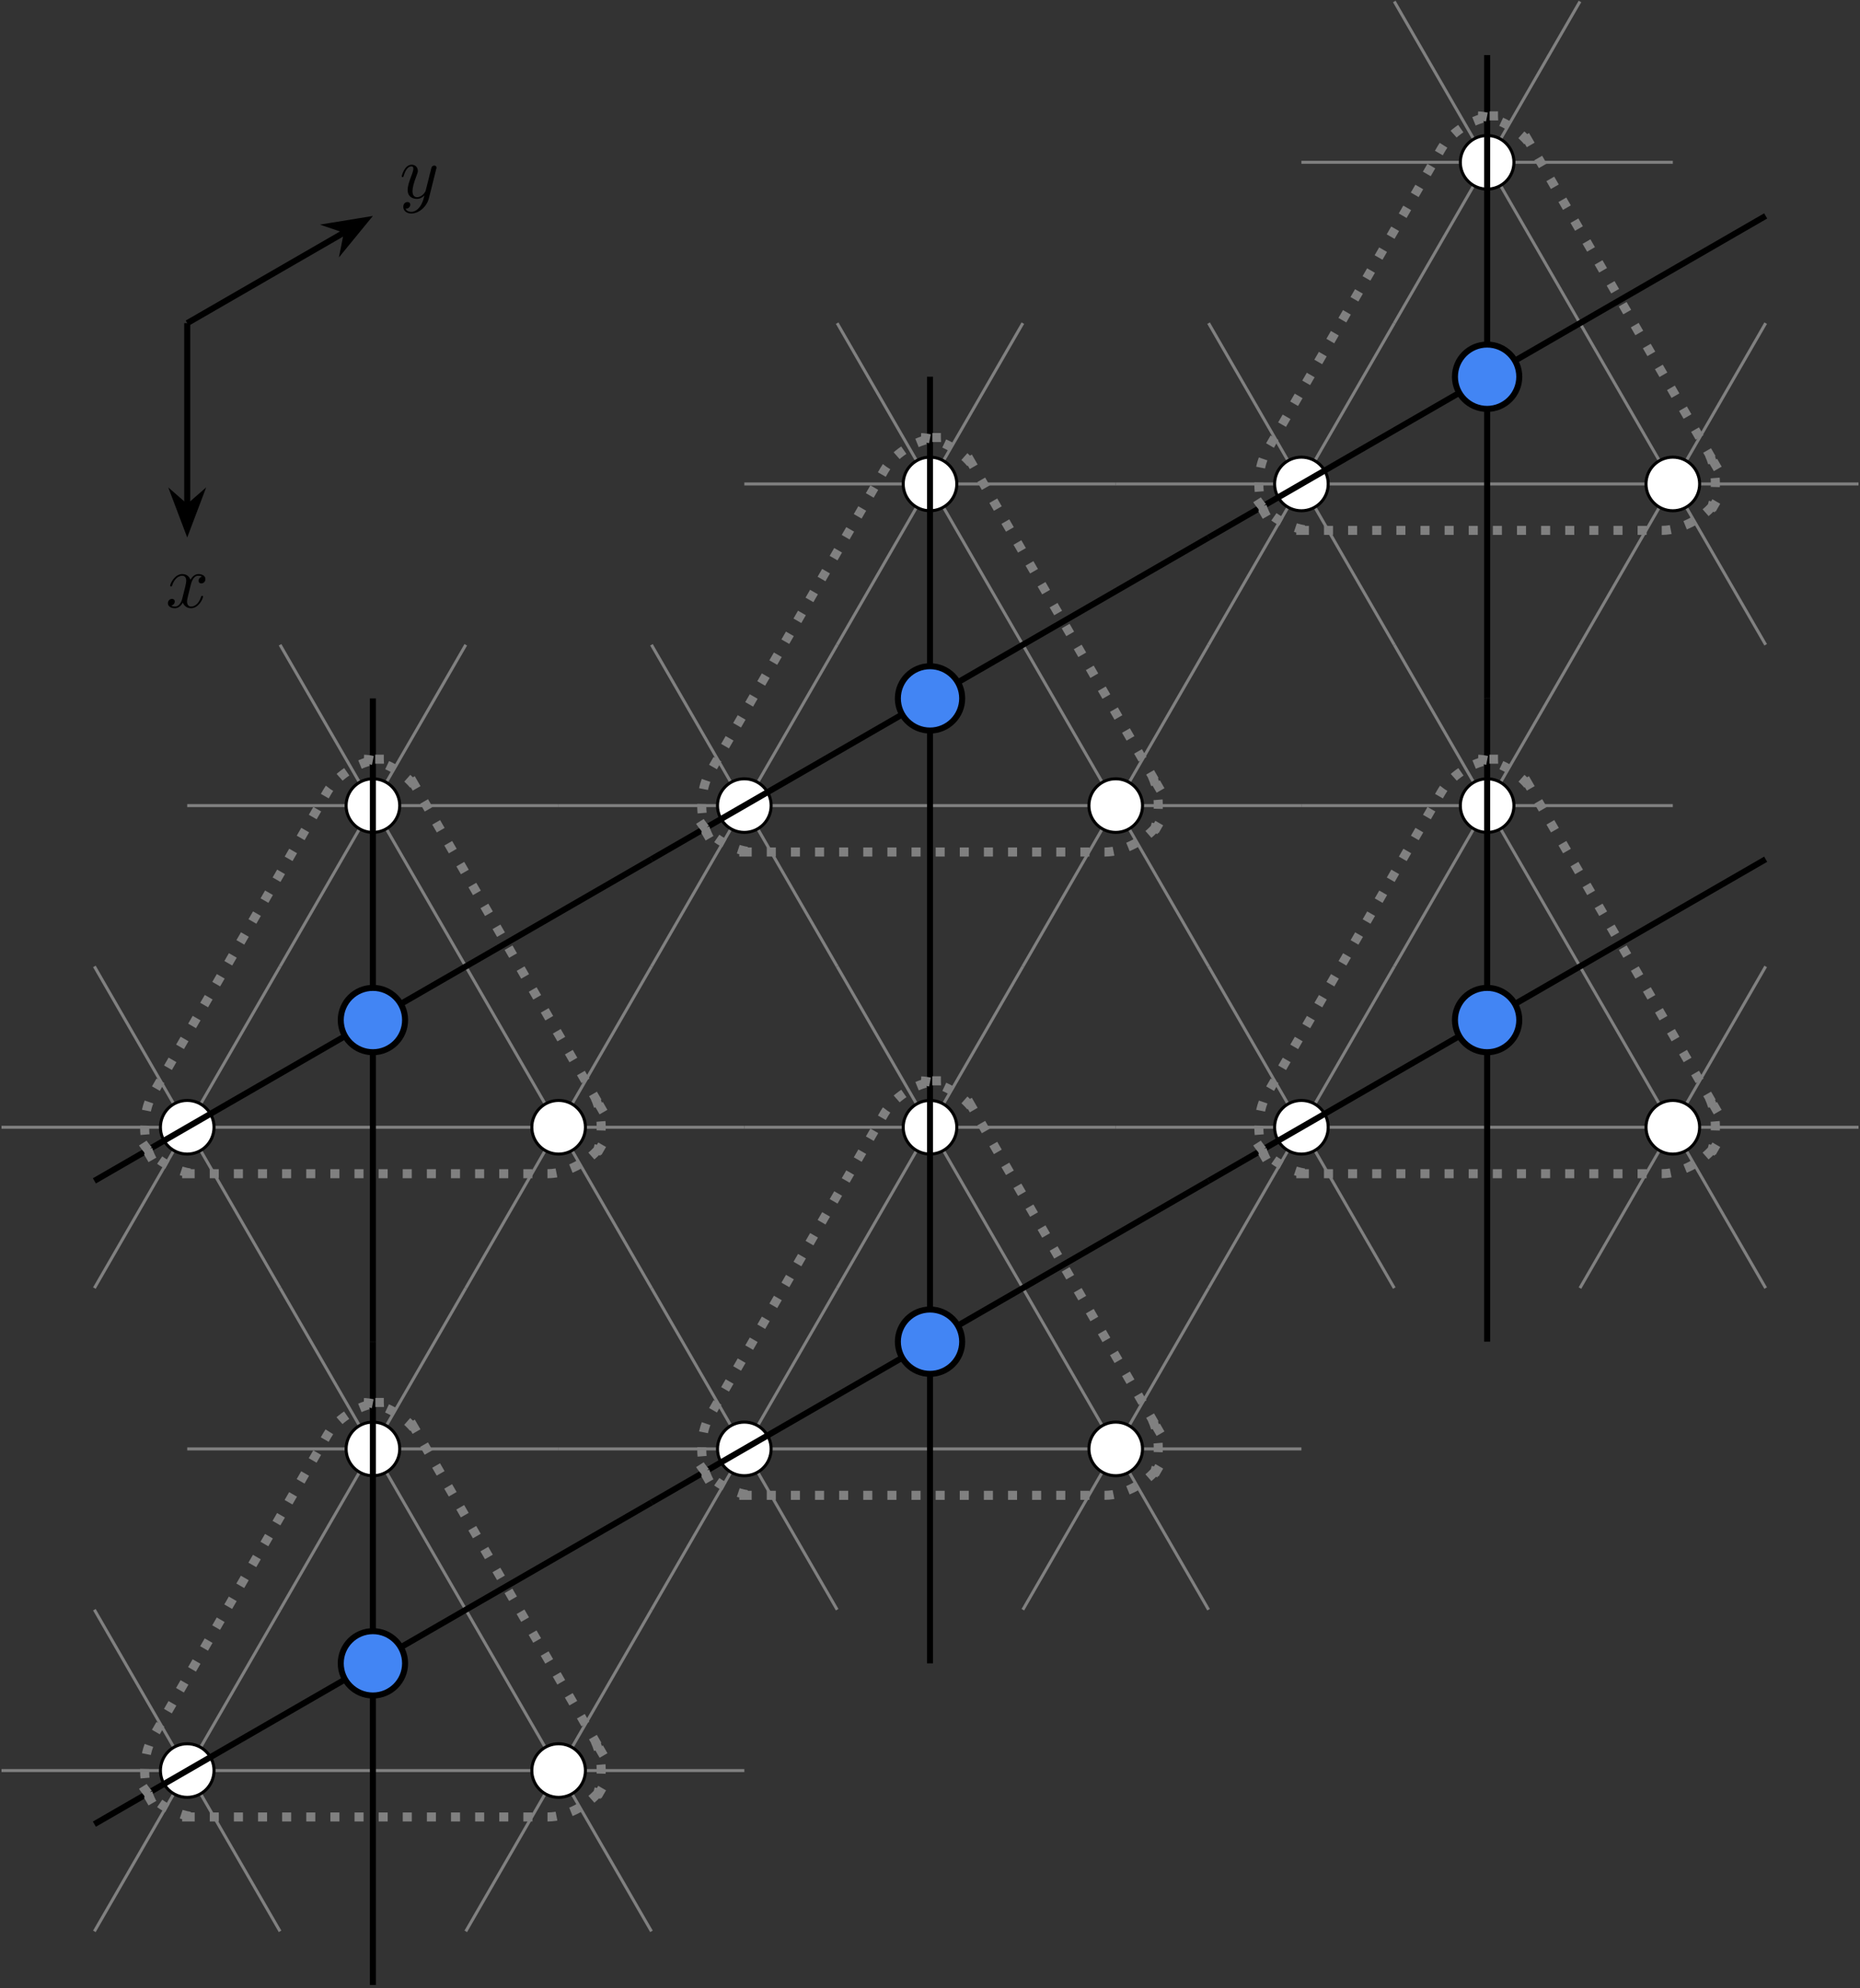 <?xml version="1.0" encoding="UTF-8" standalone="no"?>
<svg
   width="245.887pt"
   height="262.803pt"
   viewBox="0 0 245.887 262.803"
   version="1.1"
   id="svg259"
   sodipodi:docname="triangular_structure.pdf"
   xmlns:inkscape="http://www.inkscape.org/namespaces/inkscape"
   xmlns:sodipodi="http://sodipodi.sourceforge.net/DTD/sodipodi-0.dtd"
   xmlns:xlink="http://www.w3.org/1999/xlink"
   xmlns="http://www.w3.org/2000/svg"
   xmlns:svg="http://www.w3.org/2000/svg">
  <rect x="0" y="0" width="245.887" height="262.803" fill="#333333" stroke="none"/>
  <sodipodi:namedview
     id="namedview261"
     pagecolor="#ffffff"
     bordercolor="#000000"
     borderopacity="0.25"
     inkscape:showpageshadow="2"
     inkscape:pageopacity="0.0"
     inkscape:pagecheckerboard="0"
     inkscape:deskcolor="#d1d1d1"
     inkscape:document-units="pt" />
  <defs
     id="defs19">
    <g
       id="g8">
      <g
         id="glyph-0-0">
        <path
           d="M 3.328 -3.016 C 3.391 -3.266 3.625 -4.188 4.312 -4.188 C 4.359 -4.188 4.609 -4.188 4.812 -4.062 C 4.531 -4 4.344 -3.766 4.344 -3.516 C 4.344 -3.359 4.453 -3.172 4.719 -3.172 C 4.938 -3.172 5.25 -3.344 5.25 -3.75 C 5.25 -4.266 4.672 -4.406 4.328 -4.406 C 3.75 -4.406 3.406 -3.875 3.281 -3.656 C 3.031 -4.312 2.5 -4.406 2.203 -4.406 C 1.172 -4.406 0.594 -3.125 0.594 -2.875 C 0.594 -2.766 0.703 -2.766 0.719 -2.766 C 0.797 -2.766 0.828 -2.797 0.844 -2.875 C 1.188 -3.938 1.844 -4.188 2.188 -4.188 C 2.375 -4.188 2.719 -4.094 2.719 -3.516 C 2.719 -3.203 2.547 -2.547 2.188 -1.141 C 2.031 -0.531 1.672 -0.109 1.234 -0.109 C 1.172 -0.109 0.953 -0.109 0.734 -0.234 C 0.984 -0.297 1.203 -0.5 1.203 -0.781 C 1.203 -1.047 0.984 -1.125 0.844 -1.125 C 0.531 -1.125 0.297 -0.875 0.297 -0.547 C 0.297 -0.094 0.781 0.109 1.219 0.109 C 1.891 0.109 2.25 -0.594 2.266 -0.641 C 2.391 -0.281 2.75 0.109 3.344 0.109 C 4.375 0.109 4.938 -1.172 4.938 -1.422 C 4.938 -1.531 4.859 -1.531 4.828 -1.531 C 4.734 -1.531 4.719 -1.484 4.688 -1.422 C 4.359 -0.344 3.688 -0.109 3.375 -0.109 C 2.984 -0.109 2.828 -0.422 2.828 -0.766 C 2.828 -0.984 2.875 -1.203 2.984 -1.641 Z M 3.328 -3.016 "
           id="path2" />
      </g>
      <g
         id="glyph-0-1">
        <path
           d="M 4.844 -3.797 C 4.891 -3.938 4.891 -3.953 4.891 -4.031 C 4.891 -4.203 4.75 -4.297 4.594 -4.297 C 4.5 -4.297 4.344 -4.234 4.25 -4.094 C 4.234 -4.031 4.141 -3.734 4.109 -3.547 C 4.031 -3.297 3.969 -3.016 3.906 -2.75 L 3.453 -0.953 C 3.422 -0.812 2.984 -0.109 2.328 -0.109 C 1.828 -0.109 1.719 -0.547 1.719 -0.922 C 1.719 -1.375 1.891 -2 2.219 -2.875 C 2.375 -3.281 2.422 -3.391 2.422 -3.594 C 2.422 -4.031 2.109 -4.406 1.609 -4.406 C 0.656 -4.406 0.297 -2.953 0.297 -2.875 C 0.297 -2.766 0.391 -2.766 0.406 -2.766 C 0.516 -2.766 0.516 -2.797 0.562 -2.953 C 0.844 -3.891 1.234 -4.188 1.578 -4.188 C 1.656 -4.188 1.828 -4.188 1.828 -3.875 C 1.828 -3.625 1.719 -3.359 1.656 -3.172 C 1.25 -2.109 1.078 -1.547 1.078 -1.078 C 1.078 -0.188 1.703 0.109 2.297 0.109 C 2.688 0.109 3.016 -0.062 3.297 -0.344 C 3.172 0.172 3.047 0.672 2.656 1.203 C 2.391 1.531 2.016 1.828 1.562 1.828 C 1.422 1.828 0.969 1.797 0.797 1.406 C 0.953 1.406 1.094 1.406 1.219 1.281 C 1.328 1.203 1.422 1.062 1.422 0.875 C 1.422 0.562 1.156 0.531 1.062 0.531 C 0.828 0.531 0.5 0.688 0.5 1.172 C 0.5 1.672 0.938 2.047 1.562 2.047 C 2.578 2.047 3.609 1.141 3.891 0.016 Z M 4.844 -3.797 "
           id="path5" />
      </g>
    </g>
    <clipPath
       id="clip-0">
      <path
         clip-rule="nonzero"
         d="M 48 219 L 50 219 L 50 262.805 L 48 262.805 Z M 48 219 "
         id="path10" />
    </clipPath>
    <clipPath
       id="clip-1">
      <path
         clip-rule="nonzero"
         d="M 196 148 L 245.887 148 L 245.887 150 L 196 150 Z M 196 148 "
         id="path13" />
    </clipPath>
    <clipPath
       id="clip-2">
      <path
         clip-rule="nonzero"
         d="M 196 63 L 245.887 63 L 245.887 65 L 196 65 Z M 196 63 "
         id="path16" />
    </clipPath>
  </defs>
  <path
     fill="none"
     stroke-width="0.797"
     stroke-linecap="butt"
     stroke-linejoin="miter"
     stroke="rgb(0%, 0%, 0%)"
     stroke-opacity="1"
     stroke-miterlimit="10"
     d="M 73.648 148.819 L 73.648 124.585 "
     transform="matrix(1, 0, 0, -1, -48.898, 191.538)"
     id="path21" />
  <path
     fill-rule="nonzero"
     fill="rgb(0%, 0%, 0%)"
     fill-opacity="1"
     stroke-width="0.797"
     stroke-linecap="butt"
     stroke-linejoin="miter"
     stroke="rgb(0%, 0%, 0%)"
     stroke-opacity="1"
     stroke-miterlimit="10"
     d="M 5.441 0.001 L 1.289 1.571 L 2.664 0.001 L 1.289 -1.57 Z M 5.441 0.001 "
     transform="matrix(0, 1, 1, 0, 24.749, 64.489)"
     id="path23" />
  <g
     fill="rgb(0%, 0%, 0%)"
     fill-opacity="1"
     id="g27">
    <use
       xlink:href="#glyph-0-0"
       x="21.901"
       y="80.297"
       id="use25" />
  </g>
  <path
     fill="none"
     stroke-width="0.797"
     stroke-linecap="butt"
     stroke-linejoin="miter"
     stroke="rgb(0%, 0%, 0%)"
     stroke-opacity="1"
     stroke-miterlimit="10"
     d="M 73.648 148.819 L 94.636 160.94 "
     transform="matrix(1, 0, 0, -1, -48.898, 191.538)"
     id="path29" />
  <path
     fill-rule="nonzero"
     fill="rgb(0%, 0%, 0%)"
     fill-opacity="1"
     stroke-width="0.797"
     stroke-linecap="butt"
     stroke-linejoin="miter"
     stroke="rgb(0%, 0%, 0%)"
     stroke-opacity="1"
     stroke-miterlimit="10"
     d="M 5.44 -0.002 L 1.287 1.57 L 2.663 0 L 1.288 -1.569 Z M 5.44 -0.002 "
     transform="matrix(0.866, -0.5, -0.5, -0.866, 43.604, 31.831)"
     id="path31" />
  <g
     fill="rgb(0%, 0%, 0%)"
     fill-opacity="1"
     id="g35">
    <use
       xlink:href="#glyph-0-1"
       x="52.813"
       y="26.179"
       id="use33" />
  </g>
  <path
     fill="none"
     stroke-width="0.399"
     stroke-linecap="butt"
     stroke-linejoin="miter"
     stroke="rgb(50%, 50%, 50%)"
     stroke-opacity="1"
     stroke-miterlimit="10"
     d="M 61.375 -63.778 L 85.921 -21.259 "
     transform="matrix(1, 0, 0, -1, -48.898, 191.538)"
     id="path37" />
  <path
     fill="none"
     stroke-width="0.399"
     stroke-linecap="butt"
     stroke-linejoin="miter"
     stroke="rgb(50%, 50%, 50%)"
     stroke-opacity="1"
     stroke-miterlimit="10"
     d="M 61.375 -21.259 L 85.921 -63.778 "
     transform="matrix(1, 0, 0, -1, -48.898, 191.538)"
     id="path39" />
  <path
     fill="none"
     stroke-width="0.399"
     stroke-linecap="butt"
     stroke-linejoin="miter"
     stroke="rgb(50%, 50%, 50%)"
     stroke-opacity="1"
     stroke-miterlimit="10"
     d="M 49.097 -42.521 L 98.195 -42.521 "
     transform="matrix(1, 0, 0, -1, -48.898, 191.538)"
     id="path41" />
  <path
     fill="none"
     stroke-width="0.399"
     stroke-linecap="butt"
     stroke-linejoin="miter"
     stroke="rgb(50%, 50%, 50%)"
     stroke-opacity="1"
     stroke-miterlimit="10"
     d="M 110.472 -63.778 L 135.019 -21.259 "
     transform="matrix(1, 0, 0, -1, -48.898, 191.538)"
     id="path43" />
  <path
     fill="none"
     stroke-width="0.399"
     stroke-linecap="butt"
     stroke-linejoin="miter"
     stroke="rgb(50%, 50%, 50%)"
     stroke-opacity="1"
     stroke-miterlimit="10"
     d="M 110.472 -21.259 L 135.019 -63.778 "
     transform="matrix(1, 0, 0, -1, -48.898, 191.538)"
     id="path45" />
  <path
     fill="none"
     stroke-width="0.399"
     stroke-linecap="butt"
     stroke-linejoin="miter"
     stroke="rgb(50%, 50%, 50%)"
     stroke-opacity="1"
     stroke-miterlimit="10"
     d="M 98.195 -42.521 L 147.296 -42.521 "
     transform="matrix(1, 0, 0, -1, -48.898, 191.538)"
     id="path47" />
  <path
     fill="none"
     stroke-width="0.399"
     stroke-linecap="butt"
     stroke-linejoin="miter"
     stroke="rgb(50%, 50%, 50%)"
     stroke-opacity="1"
     stroke-miterlimit="10"
     d="M 85.921 -21.259 L 110.472 21.261 "
     transform="matrix(1, 0, 0, -1, -48.898, 191.538)"
     id="path49" />
  <path
     fill="none"
     stroke-width="0.399"
     stroke-linecap="butt"
     stroke-linejoin="miter"
     stroke="rgb(50%, 50%, 50%)"
     stroke-opacity="1"
     stroke-miterlimit="10"
     d="M 85.921 21.261 L 110.472 -21.259 "
     transform="matrix(1, 0, 0, -1, -48.898, 191.538)"
     id="path51" />
  <path
     fill="none"
     stroke-width="0.399"
     stroke-linecap="butt"
     stroke-linejoin="miter"
     stroke="rgb(50%, 50%, 50%)"
     stroke-opacity="1"
     stroke-miterlimit="10"
     d="M 73.648 -0.001 L 122.746 -0.001 "
     transform="matrix(1, 0, 0, -1, -48.898, 191.538)"
     id="path53" />
  <path
     fill-rule="nonzero"
     fill="rgb(100%, 100%, 100%)"
     fill-opacity="1"
     stroke-width="0.399"
     stroke-linecap="butt"
     stroke-linejoin="miter"
     stroke="rgb(0%, 0%, 0%)"
     stroke-opacity="1"
     stroke-miterlimit="10"
     d="M 77.191 -42.521 C 77.191 -40.564 75.605 -38.978 73.648 -38.978 C 71.691 -38.978 70.105 -40.564 70.105 -42.521 C 70.105 -44.478 71.691 -46.064 73.648 -46.064 C 75.605 -46.064 77.191 -44.478 77.191 -42.521 Z M 77.191 -42.521 "
     transform="matrix(1, 0, 0, -1, -48.898, 191.538)"
     id="path55" />
  <path
     fill-rule="nonzero"
     fill="rgb(100%, 100%, 100%)"
     fill-opacity="1"
     stroke-width="0.399"
     stroke-linecap="butt"
     stroke-linejoin="miter"
     stroke="rgb(0%, 0%, 0%)"
     stroke-opacity="1"
     stroke-miterlimit="10"
     d="M 126.289 -42.521 C 126.289 -40.564 124.703 -38.978 122.746 -38.978 C 120.789 -38.978 119.203 -40.564 119.203 -42.521 C 119.203 -44.478 120.789 -46.064 122.746 -46.064 C 124.703 -46.064 126.289 -44.478 126.289 -42.521 Z M 126.289 -42.521 "
     transform="matrix(1, 0, 0, -1, -48.898, 191.538)"
     id="path57" />
  <path
     fill-rule="nonzero"
     fill="rgb(100%, 100%, 100%)"
     fill-opacity="1"
     stroke-width="0.399"
     stroke-linecap="butt"
     stroke-linejoin="miter"
     stroke="rgb(0%, 0%, 0%)"
     stroke-opacity="1"
     stroke-miterlimit="10"
     d="M 101.742 -0.001 C 101.742 1.956 100.152 3.542 98.195 3.542 C 96.238 3.542 94.652 1.956 94.652 -0.001 C 94.652 -1.958 96.238 -3.544 98.195 -3.544 C 100.152 -3.544 101.742 -1.958 101.742 -0.001 Z M 101.742 -0.001 "
     transform="matrix(1, 0, 0, -1, -48.898, 191.538)"
     id="path59" />
  <path
     fill="none"
     stroke-width="0.797"
     stroke-linecap="butt"
     stroke-linejoin="miter"
     stroke="rgb(0%, 0%, 0%)"
     stroke-opacity="1"
     stroke-miterlimit="10"
     d="M 98.195 -28.349 L 135.019 -7.087 "
     transform="matrix(1, 0, 0, -1, -48.898, 191.538)"
     id="path61" />
  <path
     fill="none"
     stroke-width="0.797"
     stroke-linecap="butt"
     stroke-linejoin="miter"
     stroke="rgb(0%, 0%, 0%)"
     stroke-opacity="1"
     stroke-miterlimit="10"
     d="M 98.195 -28.349 L 61.375 -49.607 "
     transform="matrix(1, 0, 0, -1, -48.898, 191.538)"
     id="path63" />
  <path
     fill="none"
     stroke-width="0.797"
     stroke-linecap="butt"
     stroke-linejoin="miter"
     stroke="rgb(0%, 0%, 0%)"
     stroke-opacity="1"
     stroke-miterlimit="10"
     d="M 98.195 -28.349 L 98.195 14.175 "
     transform="matrix(1, 0, 0, -1, -48.898, 191.538)"
     id="path65" />
  <g
     clip-path="url(#clip-0)"
     id="g69">
    <path
       fill="none"
       stroke-width="0.797"
       stroke-linecap="butt"
       stroke-linejoin="miter"
       stroke="rgb(0%, 0%, 0%)"
       stroke-opacity="1"
       stroke-miterlimit="10"
       d="M 98.195 -28.349 L 98.195 -70.868 "
       transform="matrix(1, 0, 0, -1, -48.898, 191.538)"
       id="path67" />
  </g>
  <path
     fill-rule="nonzero"
     fill="rgb(25.882%, 52.158%, 95.685%)"
     fill-opacity="1"
     stroke-width="0.797"
     stroke-linecap="butt"
     stroke-linejoin="miter"
     stroke="rgb(0%, 0%, 0%)"
     stroke-opacity="1"
     stroke-miterlimit="10"
     d="M 102.449 -28.349 C 102.449 -25.997 100.546 -24.095 98.195 -24.095 C 95.847 -24.095 93.945 -25.997 93.945 -28.349 C 93.945 -30.696 95.847 -32.599 98.195 -32.599 C 100.546 -32.599 102.449 -30.696 102.449 -28.349 Z M 102.449 -28.349 "
     transform="matrix(1, 0, 0, -1, -48.898, 191.538)"
     id="path71" />
  <path
     fill="none"
     stroke-width="1.196"
     stroke-linecap="butt"
     stroke-linejoin="miter"
     stroke="rgb(50%, 50%, 50%)"
     stroke-opacity="1"
     stroke-dasharray="1.196 1.993"
     stroke-miterlimit="10"
     d="M 69.05 -46.833 L 67.613 -44.345 C 68.988 -46.728 72.335 -48.657 75.085 -48.657 L 72.21 -48.657 C 74.96 -48.657 79.421 -48.657 82.171 -48.657 L 121.308 -48.657 C 124.058 -48.657 127.406 -46.728 128.781 -44.345 L 127.343 -46.833 C 128.718 -44.45 128.718 -40.587 127.343 -38.208 L 128.781 -40.696 C 127.406 -38.314 125.175 -34.45 123.796 -32.067 L 107.773 -4.314 C 106.398 -1.931 104.168 1.933 102.793 4.315 L 104.23 1.823 C 102.855 4.206 99.511 6.136 96.757 6.136 L 99.636 6.136 C 96.882 6.136 93.539 4.206 92.164 1.823 L 69.05 -38.208 C 67.675 -40.587 67.675 -44.45 69.05 -46.833 Z M 69.05 -46.833 "
     transform="matrix(1, 0, 0, -1, -48.898, 191.538)"
     id="path73" />
  <path
     fill="none"
     stroke-width="0.399"
     stroke-linecap="butt"
     stroke-linejoin="miter"
     stroke="rgb(50%, 50%, 50%)"
     stroke-opacity="1"
     stroke-miterlimit="10"
     d="M 135.019 -21.259 L 159.57 21.261 "
     transform="matrix(1, 0, 0, -1, -48.898, 191.538)"
     id="path75" />
  <path
     fill="none"
     stroke-width="0.399"
     stroke-linecap="butt"
     stroke-linejoin="miter"
     stroke="rgb(50%, 50%, 50%)"
     stroke-opacity="1"
     stroke-miterlimit="10"
     d="M 135.019 21.261 L 159.57 -21.259 "
     transform="matrix(1, 0, 0, -1, -48.898, 191.538)"
     id="path77" />
  <path
     fill="none"
     stroke-width="0.399"
     stroke-linecap="butt"
     stroke-linejoin="miter"
     stroke="rgb(50%, 50%, 50%)"
     stroke-opacity="1"
     stroke-miterlimit="10"
     d="M 122.746 -0.001 L 171.843 -0.001 "
     transform="matrix(1, 0, 0, -1, -48.898, 191.538)"
     id="path79" />
  <path
     fill="none"
     stroke-width="0.399"
     stroke-linecap="butt"
     stroke-linejoin="miter"
     stroke="rgb(50%, 50%, 50%)"
     stroke-opacity="1"
     stroke-miterlimit="10"
     d="M 184.117 -21.259 L 208.668 21.261 "
     transform="matrix(1, 0, 0, -1, -48.898, 191.538)"
     id="path81" />
  <path
     fill="none"
     stroke-width="0.399"
     stroke-linecap="butt"
     stroke-linejoin="miter"
     stroke="rgb(50%, 50%, 50%)"
     stroke-opacity="1"
     stroke-miterlimit="10"
     d="M 184.117 21.261 L 208.668 -21.259 "
     transform="matrix(1, 0, 0, -1, -48.898, 191.538)"
     id="path83" />
  <path
     fill="none"
     stroke-width="0.399"
     stroke-linecap="butt"
     stroke-linejoin="miter"
     stroke="rgb(50%, 50%, 50%)"
     stroke-opacity="1"
     stroke-miterlimit="10"
     d="M 171.843 -0.001 L 220.941 -0.001 "
     transform="matrix(1, 0, 0, -1, -48.898, 191.538)"
     id="path85" />
  <path
     fill="none"
     stroke-width="0.399"
     stroke-linecap="butt"
     stroke-linejoin="miter"
     stroke="rgb(50%, 50%, 50%)"
     stroke-opacity="1"
     stroke-miterlimit="10"
     d="M 159.57 21.261 L 184.117 63.78 "
     transform="matrix(1, 0, 0, -1, -48.898, 191.538)"
     id="path87" />
  <path
     fill="none"
     stroke-width="0.399"
     stroke-linecap="butt"
     stroke-linejoin="miter"
     stroke="rgb(50%, 50%, 50%)"
     stroke-opacity="1"
     stroke-miterlimit="10"
     d="M 159.57 63.78 L 184.117 21.261 "
     transform="matrix(1, 0, 0, -1, -48.898, 191.538)"
     id="path89" />
  <path
     fill="none"
     stroke-width="0.399"
     stroke-linecap="butt"
     stroke-linejoin="miter"
     stroke="rgb(50%, 50%, 50%)"
     stroke-opacity="1"
     stroke-miterlimit="10"
     d="M 147.296 42.518 L 196.394 42.518 "
     transform="matrix(1, 0, 0, -1, -48.898, 191.538)"
     id="path91" />
  <path
     fill-rule="nonzero"
     fill="rgb(100%, 100%, 100%)"
     fill-opacity="1"
     stroke-width="0.399"
     stroke-linecap="butt"
     stroke-linejoin="miter"
     stroke="rgb(0%, 0%, 0%)"
     stroke-opacity="1"
     stroke-miterlimit="10"
     d="M 150.839 -0.001 C 150.839 1.956 149.253 3.542 147.296 3.542 C 145.339 3.542 143.75 1.956 143.75 -0.001 C 143.75 -1.958 145.339 -3.544 147.296 -3.544 C 149.253 -3.544 150.839 -1.958 150.839 -0.001 Z M 150.839 -0.001 "
     transform="matrix(1, 0, 0, -1, -48.898, 191.538)"
     id="path93" />
  <path
     fill-rule="nonzero"
     fill="rgb(100%, 100%, 100%)"
     fill-opacity="1"
     stroke-width="0.399"
     stroke-linecap="butt"
     stroke-linejoin="miter"
     stroke="rgb(0%, 0%, 0%)"
     stroke-opacity="1"
     stroke-miterlimit="10"
     d="M 199.937 -0.001 C 199.937 1.956 198.351 3.542 196.394 3.542 C 194.437 3.542 192.851 1.956 192.851 -0.001 C 192.851 -1.958 194.437 -3.544 196.394 -3.544 C 198.351 -3.544 199.937 -1.958 199.937 -0.001 Z M 199.937 -0.001 "
     transform="matrix(1, 0, 0, -1, -48.898, 191.538)"
     id="path95" />
  <path
     fill-rule="nonzero"
     fill="rgb(100%, 100%, 100%)"
     fill-opacity="1"
     stroke-width="0.399"
     stroke-linecap="butt"
     stroke-linejoin="miter"
     stroke="rgb(0%, 0%, 0%)"
     stroke-opacity="1"
     stroke-miterlimit="10"
     d="M 175.386 42.518 C 175.386 44.475 173.8 46.065 171.843 46.065 C 169.886 46.065 168.3 44.475 168.3 42.518 C 168.3 40.561 169.886 38.975 171.843 38.975 C 173.8 38.975 175.386 40.561 175.386 42.518 Z M 175.386 42.518 "
     transform="matrix(1, 0, 0, -1, -48.898, 191.538)"
     id="path97" />
  <path
     fill="none"
     stroke-width="0.797"
     stroke-linecap="butt"
     stroke-linejoin="miter"
     stroke="rgb(0%, 0%, 0%)"
     stroke-opacity="1"
     stroke-miterlimit="10"
     d="M 171.843 14.175 L 208.668 35.433 "
     transform="matrix(1, 0, 0, -1, -48.898, 191.538)"
     id="path99" />
  <path
     fill="none"
     stroke-width="0.797"
     stroke-linecap="butt"
     stroke-linejoin="miter"
     stroke="rgb(0%, 0%, 0%)"
     stroke-opacity="1"
     stroke-miterlimit="10"
     d="M 171.843 14.175 L 135.019 -7.087 "
     transform="matrix(1, 0, 0, -1, -48.898, 191.538)"
     id="path101" />
  <path
     fill="none"
     stroke-width="0.797"
     stroke-linecap="butt"
     stroke-linejoin="miter"
     stroke="rgb(0%, 0%, 0%)"
     stroke-opacity="1"
     stroke-miterlimit="10"
     d="M 171.843 14.175 L 171.843 56.694 "
     transform="matrix(1, 0, 0, -1, -48.898, 191.538)"
     id="path103" />
  <path
     fill="none"
     stroke-width="0.797"
     stroke-linecap="butt"
     stroke-linejoin="miter"
     stroke="rgb(0%, 0%, 0%)"
     stroke-opacity="1"
     stroke-miterlimit="10"
     d="M 171.843 14.175 L 171.843 -28.349 "
     transform="matrix(1, 0, 0, -1, -48.898, 191.538)"
     id="path105" />
  <path
     fill-rule="nonzero"
     fill="rgb(25.882%, 52.158%, 95.685%)"
     fill-opacity="1"
     stroke-width="0.797"
     stroke-linecap="butt"
     stroke-linejoin="miter"
     stroke="rgb(0%, 0%, 0%)"
     stroke-opacity="1"
     stroke-miterlimit="10"
     d="M 176.097 14.175 C 176.097 16.522 174.191 18.425 171.843 18.425 C 169.496 18.425 167.593 16.522 167.593 14.175 C 167.593 11.827 169.496 9.921 171.843 9.921 C 174.191 9.921 176.097 11.827 176.097 14.175 Z M 176.097 14.175 "
     transform="matrix(1, 0, 0, -1, -48.898, 191.538)"
     id="path107" />
  <path
     fill="none"
     stroke-width="1.196"
     stroke-linecap="butt"
     stroke-linejoin="miter"
     stroke="rgb(50%, 50%, 50%)"
     stroke-opacity="1"
     stroke-dasharray="1.196 1.993"
     stroke-miterlimit="10"
     d="M 142.699 -4.314 L 141.261 -1.821 C 142.636 -4.204 145.98 -6.138 148.734 -6.138 L 145.855 -6.138 C 148.609 -6.138 153.07 -6.138 155.82 -6.138 L 194.957 -6.138 C 197.707 -6.138 201.05 -4.204 202.425 -1.821 L 200.988 -4.314 C 202.363 -1.931 202.363 1.933 200.988 4.315 L 202.425 1.823 C 201.05 4.206 198.82 8.069 197.445 10.452 L 181.421 38.206 C 180.046 40.589 177.816 44.452 176.441 46.835 L 177.878 44.343 C 176.503 46.725 173.156 48.659 170.406 48.659 L 173.281 48.659 C 170.531 48.659 167.187 46.725 165.808 44.343 L 142.699 4.315 C 141.324 1.933 141.324 -1.931 142.699 -4.314 Z M 142.699 -4.314 "
     transform="matrix(1, 0, 0, -1, -48.898, 191.538)"
     id="path109" />
  <path
     fill="none"
     stroke-width="0.399"
     stroke-linecap="butt"
     stroke-linejoin="miter"
     stroke="rgb(50%, 50%, 50%)"
     stroke-opacity="1"
     stroke-miterlimit="10"
     d="M 61.375 21.261 L 85.921 63.78 "
     transform="matrix(1, 0, 0, -1, -48.898, 191.538)"
     id="path111" />
  <path
     fill="none"
     stroke-width="0.399"
     stroke-linecap="butt"
     stroke-linejoin="miter"
     stroke="rgb(50%, 50%, 50%)"
     stroke-opacity="1"
     stroke-miterlimit="10"
     d="M 61.375 63.78 L 85.921 21.261 "
     transform="matrix(1, 0, 0, -1, -48.898, 191.538)"
     id="path113" />
  <path
     fill="none"
     stroke-width="0.399"
     stroke-linecap="butt"
     stroke-linejoin="miter"
     stroke="rgb(50%, 50%, 50%)"
     stroke-opacity="1"
     stroke-miterlimit="10"
     d="M 49.097 42.518 L 98.195 42.518 "
     transform="matrix(1, 0, 0, -1, -48.898, 191.538)"
     id="path115" />
  <path
     fill="none"
     stroke-width="0.399"
     stroke-linecap="butt"
     stroke-linejoin="miter"
     stroke="rgb(50%, 50%, 50%)"
     stroke-opacity="1"
     stroke-miterlimit="10"
     d="M 110.472 21.261 L 135.019 63.78 "
     transform="matrix(1, 0, 0, -1, -48.898, 191.538)"
     id="path117" />
  <path
     fill="none"
     stroke-width="0.399"
     stroke-linecap="butt"
     stroke-linejoin="miter"
     stroke="rgb(50%, 50%, 50%)"
     stroke-opacity="1"
     stroke-miterlimit="10"
     d="M 110.472 63.78 L 135.019 21.261 "
     transform="matrix(1, 0, 0, -1, -48.898, 191.538)"
     id="path119" />
  <path
     fill="none"
     stroke-width="0.399"
     stroke-linecap="butt"
     stroke-linejoin="miter"
     stroke="rgb(50%, 50%, 50%)"
     stroke-opacity="1"
     stroke-miterlimit="10"
     d="M 98.195 42.518 L 147.296 42.518 "
     transform="matrix(1, 0, 0, -1, -48.898, 191.538)"
     id="path121" />
  <path
     fill="none"
     stroke-width="0.399"
     stroke-linecap="butt"
     stroke-linejoin="miter"
     stroke="rgb(50%, 50%, 50%)"
     stroke-opacity="1"
     stroke-miterlimit="10"
     d="M 85.921 63.78 L 110.472 106.3 "
     transform="matrix(1, 0, 0, -1, -48.898, 191.538)"
     id="path123" />
  <path
     fill="none"
     stroke-width="0.399"
     stroke-linecap="butt"
     stroke-linejoin="miter"
     stroke="rgb(50%, 50%, 50%)"
     stroke-opacity="1"
     stroke-miterlimit="10"
     d="M 85.921 106.3 L 110.472 63.78 "
     transform="matrix(1, 0, 0, -1, -48.898, 191.538)"
     id="path125" />
  <path
     fill="none"
     stroke-width="0.399"
     stroke-linecap="butt"
     stroke-linejoin="miter"
     stroke="rgb(50%, 50%, 50%)"
     stroke-opacity="1"
     stroke-miterlimit="10"
     d="M 73.648 85.042 L 122.746 85.042 "
     transform="matrix(1, 0, 0, -1, -48.898, 191.538)"
     id="path127" />
  <path
     fill-rule="nonzero"
     fill="rgb(100%, 100%, 100%)"
     fill-opacity="1"
     stroke-width="0.399"
     stroke-linecap="butt"
     stroke-linejoin="miter"
     stroke="rgb(0%, 0%, 0%)"
     stroke-opacity="1"
     stroke-miterlimit="10"
     d="M 77.191 42.518 C 77.191 44.475 75.605 46.065 73.648 46.065 C 71.691 46.065 70.105 44.475 70.105 42.518 C 70.105 40.561 71.691 38.975 73.648 38.975 C 75.605 38.975 77.191 40.561 77.191 42.518 Z M 77.191 42.518 "
     transform="matrix(1, 0, 0, -1, -48.898, 191.538)"
     id="path129" />
  <path
     fill-rule="nonzero"
     fill="rgb(100%, 100%, 100%)"
     fill-opacity="1"
     stroke-width="0.399"
     stroke-linecap="butt"
     stroke-linejoin="miter"
     stroke="rgb(0%, 0%, 0%)"
     stroke-opacity="1"
     stroke-miterlimit="10"
     d="M 126.289 42.518 C 126.289 44.475 124.703 46.065 122.746 46.065 C 120.789 46.065 119.203 44.475 119.203 42.518 C 119.203 40.561 120.789 38.975 122.746 38.975 C 124.703 38.975 126.289 40.561 126.289 42.518 Z M 126.289 42.518 "
     transform="matrix(1, 0, 0, -1, -48.898, 191.538)"
     id="path131" />
  <path
     fill-rule="nonzero"
     fill="rgb(100%, 100%, 100%)"
     fill-opacity="1"
     stroke-width="0.399"
     stroke-linecap="butt"
     stroke-linejoin="miter"
     stroke="rgb(0%, 0%, 0%)"
     stroke-opacity="1"
     stroke-miterlimit="10"
     d="M 101.742 85.042 C 101.742 86.999 100.152 88.585 98.195 88.585 C 96.238 88.585 94.652 86.999 94.652 85.042 C 94.652 83.085 96.238 81.499 98.195 81.499 C 100.152 81.499 101.742 83.085 101.742 85.042 Z M 101.742 85.042 "
     transform="matrix(1, 0, 0, -1, -48.898, 191.538)"
     id="path133" />
  <path
     fill="none"
     stroke-width="0.797"
     stroke-linecap="butt"
     stroke-linejoin="miter"
     stroke="rgb(0%, 0%, 0%)"
     stroke-opacity="1"
     stroke-miterlimit="10"
     d="M 98.195 56.694 L 135.019 77.952 "
     transform="matrix(1, 0, 0, -1, -48.898, 191.538)"
     id="path135" />
  <path
     fill="none"
     stroke-width="0.797"
     stroke-linecap="butt"
     stroke-linejoin="miter"
     stroke="rgb(0%, 0%, 0%)"
     stroke-opacity="1"
     stroke-miterlimit="10"
     d="M 98.195 56.694 L 61.375 35.433 "
     transform="matrix(1, 0, 0, -1, -48.898, 191.538)"
     id="path137" />
  <path
     fill="none"
     stroke-width="0.797"
     stroke-linecap="butt"
     stroke-linejoin="miter"
     stroke="rgb(0%, 0%, 0%)"
     stroke-opacity="1"
     stroke-miterlimit="10"
     d="M 98.195 56.694 L 98.195 99.214 "
     transform="matrix(1, 0, 0, -1, -48.898, 191.538)"
     id="path139" />
  <path
     fill="none"
     stroke-width="0.797"
     stroke-linecap="butt"
     stroke-linejoin="miter"
     stroke="rgb(0%, 0%, 0%)"
     stroke-opacity="1"
     stroke-miterlimit="10"
     d="M 98.195 56.694 L 98.195 14.175 "
     transform="matrix(1, 0, 0, -1, -48.898, 191.538)"
     id="path141" />
  <path
     fill-rule="nonzero"
     fill="rgb(25.882%, 52.158%, 95.685%)"
     fill-opacity="1"
     stroke-width="0.797"
     stroke-linecap="butt"
     stroke-linejoin="miter"
     stroke="rgb(0%, 0%, 0%)"
     stroke-opacity="1"
     stroke-miterlimit="10"
     d="M 102.449 56.694 C 102.449 59.042 100.546 60.944 98.195 60.944 C 95.847 60.944 93.945 59.042 93.945 56.694 C 93.945 54.347 95.847 52.44 98.195 52.44 C 100.546 52.44 102.449 54.347 102.449 56.694 Z M 102.449 56.694 "
     transform="matrix(1, 0, 0, -1, -48.898, 191.538)"
     id="path143" />
  <path
     fill="none"
     stroke-width="1.196"
     stroke-linecap="butt"
     stroke-linejoin="miter"
     stroke="rgb(50%, 50%, 50%)"
     stroke-opacity="1"
     stroke-dasharray="1.196 1.993"
     stroke-miterlimit="10"
     d="M 69.05 38.206 L 67.613 40.698 C 68.988 38.315 72.335 36.382 75.085 36.382 L 72.21 36.382 C 74.96 36.382 79.421 36.382 82.171 36.382 L 121.308 36.382 C 124.058 36.382 127.406 38.315 128.781 40.698 L 127.343 38.206 C 128.718 40.589 128.718 44.452 127.343 46.835 L 128.781 44.343 C 127.406 46.725 125.175 50.589 123.796 52.972 L 107.773 80.725 C 106.398 83.108 104.168 86.972 102.793 89.354 L 104.23 86.862 C 102.855 89.245 99.511 91.179 96.757 91.179 L 99.636 91.179 C 96.882 91.179 93.539 89.245 92.164 86.862 L 69.05 46.835 C 67.675 44.452 67.675 40.589 69.05 38.206 Z M 69.05 38.206 "
     transform="matrix(1, 0, 0, -1, -48.898, 191.538)"
     id="path145" />
  <path
     fill="none"
     stroke-width="0.399"
     stroke-linecap="butt"
     stroke-linejoin="miter"
     stroke="rgb(50%, 50%, 50%)"
     stroke-opacity="1"
     stroke-miterlimit="10"
     d="M 208.668 21.261 L 233.218 63.78 "
     transform="matrix(1, 0, 0, -1, -48.898, 191.538)"
     id="path147" />
  <path
     fill="none"
     stroke-width="0.399"
     stroke-linecap="butt"
     stroke-linejoin="miter"
     stroke="rgb(50%, 50%, 50%)"
     stroke-opacity="1"
     stroke-miterlimit="10"
     d="M 208.668 63.78 L 233.218 21.261 "
     transform="matrix(1, 0, 0, -1, -48.898, 191.538)"
     id="path149" />
  <path
     fill="none"
     stroke-width="0.399"
     stroke-linecap="butt"
     stroke-linejoin="miter"
     stroke="rgb(50%, 50%, 50%)"
     stroke-opacity="1"
     stroke-miterlimit="10"
     d="M 196.394 42.518 L 245.492 42.518 "
     transform="matrix(1, 0, 0, -1, -48.898, 191.538)"
     id="path151" />
  <path
     fill="none"
     stroke-width="0.399"
     stroke-linecap="butt"
     stroke-linejoin="miter"
     stroke="rgb(50%, 50%, 50%)"
     stroke-opacity="1"
     stroke-miterlimit="10"
     d="M 257.765 21.261 L 282.316 63.78 "
     transform="matrix(1, 0, 0, -1, -48.898, 191.538)"
     id="path153" />
  <path
     fill="none"
     stroke-width="0.399"
     stroke-linecap="butt"
     stroke-linejoin="miter"
     stroke="rgb(50%, 50%, 50%)"
     stroke-opacity="1"
     stroke-miterlimit="10"
     d="M 257.765 63.78 L 282.316 21.261 "
     transform="matrix(1, 0, 0, -1, -48.898, 191.538)"
     id="path155" />
  <g
     clip-path="url(#clip-1)"
     id="g159">
    <path
       fill="none"
       stroke-width="0.399"
       stroke-linecap="butt"
       stroke-linejoin="miter"
       stroke="rgb(50%, 50%, 50%)"
       stroke-opacity="1"
       stroke-miterlimit="10"
       d="M 245.492 42.518 L 294.589 42.518 "
       transform="matrix(1, 0, 0, -1, -48.898, 191.538)"
       id="path157" />
  </g>
  <path
     fill="none"
     stroke-width="0.399"
     stroke-linecap="butt"
     stroke-linejoin="miter"
     stroke="rgb(50%, 50%, 50%)"
     stroke-opacity="1"
     stroke-miterlimit="10"
     d="M 233.218 63.78 L 257.765 106.3 "
     transform="matrix(1, 0, 0, -1, -48.898, 191.538)"
     id="path161" />
  <path
     fill="none"
     stroke-width="0.399"
     stroke-linecap="butt"
     stroke-linejoin="miter"
     stroke="rgb(50%, 50%, 50%)"
     stroke-opacity="1"
     stroke-miterlimit="10"
     d="M 233.218 106.3 L 257.765 63.78 "
     transform="matrix(1, 0, 0, -1, -48.898, 191.538)"
     id="path163" />
  <path
     fill="none"
     stroke-width="0.399"
     stroke-linecap="butt"
     stroke-linejoin="miter"
     stroke="rgb(50%, 50%, 50%)"
     stroke-opacity="1"
     stroke-miterlimit="10"
     d="M 220.941 85.042 L 270.039 85.042 "
     transform="matrix(1, 0, 0, -1, -48.898, 191.538)"
     id="path165" />
  <path
     fill-rule="nonzero"
     fill="rgb(100%, 100%, 100%)"
     fill-opacity="1"
     stroke-width="0.399"
     stroke-linecap="butt"
     stroke-linejoin="miter"
     stroke="rgb(0%, 0%, 0%)"
     stroke-opacity="1"
     stroke-miterlimit="10"
     d="M 224.484 42.518 C 224.484 44.475 222.898 46.065 220.941 46.065 C 218.984 46.065 217.398 44.475 217.398 42.518 C 217.398 40.561 218.984 38.975 220.941 38.975 C 222.898 38.975 224.484 40.561 224.484 42.518 Z M 224.484 42.518 "
     transform="matrix(1, 0, 0, -1, -48.898, 191.538)"
     id="path167" />
  <path
     fill-rule="nonzero"
     fill="rgb(100%, 100%, 100%)"
     fill-opacity="1"
     stroke-width="0.399"
     stroke-linecap="butt"
     stroke-linejoin="miter"
     stroke="rgb(0%, 0%, 0%)"
     stroke-opacity="1"
     stroke-miterlimit="10"
     d="M 273.586 42.518 C 273.586 44.475 271.996 46.065 270.039 46.065 C 268.082 46.065 266.496 44.475 266.496 42.518 C 266.496 40.561 268.082 38.975 270.039 38.975 C 271.996 38.975 273.586 40.561 273.586 42.518 Z M 273.586 42.518 "
     transform="matrix(1, 0, 0, -1, -48.898, 191.538)"
     id="path169" />
  <path
     fill-rule="nonzero"
     fill="rgb(100%, 100%, 100%)"
     fill-opacity="1"
     stroke-width="0.399"
     stroke-linecap="butt"
     stroke-linejoin="miter"
     stroke="rgb(0%, 0%, 0%)"
     stroke-opacity="1"
     stroke-miterlimit="10"
     d="M 249.035 85.042 C 249.035 86.999 247.449 88.585 245.492 88.585 C 243.535 88.585 241.949 86.999 241.949 85.042 C 241.949 83.085 243.535 81.499 245.492 81.499 C 247.449 81.499 249.035 83.085 249.035 85.042 Z M 249.035 85.042 "
     transform="matrix(1, 0, 0, -1, -48.898, 191.538)"
     id="path171" />
  <path
     fill="none"
     stroke-width="0.797"
     stroke-linecap="butt"
     stroke-linejoin="miter"
     stroke="rgb(0%, 0%, 0%)"
     stroke-opacity="1"
     stroke-miterlimit="10"
     d="M 245.492 56.694 L 282.316 77.952 "
     transform="matrix(1, 0, 0, -1, -48.898, 191.538)"
     id="path173" />
  <path
     fill="none"
     stroke-width="0.797"
     stroke-linecap="butt"
     stroke-linejoin="miter"
     stroke="rgb(0%, 0%, 0%)"
     stroke-opacity="1"
     stroke-miterlimit="10"
     d="M 245.492 56.694 L 208.668 35.433 "
     transform="matrix(1, 0, 0, -1, -48.898, 191.538)"
     id="path175" />
  <path
     fill="none"
     stroke-width="0.797"
     stroke-linecap="butt"
     stroke-linejoin="miter"
     stroke="rgb(0%, 0%, 0%)"
     stroke-opacity="1"
     stroke-miterlimit="10"
     d="M 245.492 56.694 L 245.492 99.214 "
     transform="matrix(1, 0, 0, -1, -48.898, 191.538)"
     id="path177" />
  <path
     fill="none"
     stroke-width="0.797"
     stroke-linecap="butt"
     stroke-linejoin="miter"
     stroke="rgb(0%, 0%, 0%)"
     stroke-opacity="1"
     stroke-miterlimit="10"
     d="M 245.492 56.694 L 245.492 14.175 "
     transform="matrix(1, 0, 0, -1, -48.898, 191.538)"
     id="path179" />
  <path
     fill-rule="nonzero"
     fill="rgb(25.882%, 52.158%, 95.685%)"
     fill-opacity="1"
     stroke-width="0.797"
     stroke-linecap="butt"
     stroke-linejoin="miter"
     stroke="rgb(0%, 0%, 0%)"
     stroke-opacity="1"
     stroke-miterlimit="10"
     d="M 249.742 56.694 C 249.742 59.042 247.839 60.944 245.492 60.944 C 243.144 60.944 241.238 59.042 241.238 56.694 C 241.238 54.347 243.144 52.44 245.492 52.44 C 247.839 52.44 249.742 54.347 249.742 56.694 Z M 249.742 56.694 "
     transform="matrix(1, 0, 0, -1, -48.898, 191.538)"
     id="path181" />
  <path
     fill="none"
     stroke-width="1.196"
     stroke-linecap="butt"
     stroke-linejoin="miter"
     stroke="rgb(50%, 50%, 50%)"
     stroke-opacity="1"
     stroke-dasharray="1.196 1.993"
     stroke-miterlimit="10"
     d="M 216.347 38.206 L 214.91 40.698 C 216.285 38.315 219.628 36.382 222.378 36.382 L 219.503 36.382 C 222.253 36.382 226.714 36.382 229.468 36.382 L 268.601 36.382 C 271.355 36.382 274.699 38.315 276.074 40.698 L 274.636 38.206 C 276.011 40.589 276.011 44.452 274.636 46.835 L 276.074 44.343 C 274.699 46.725 272.468 50.589 271.093 52.972 L 255.07 80.725 C 253.695 83.108 251.464 86.972 250.085 89.354 L 251.527 86.862 C 250.148 89.245 246.804 91.179 244.054 91.179 L 246.929 91.179 C 244.179 91.179 240.832 89.245 239.457 86.862 L 216.347 46.835 C 214.972 44.452 214.972 40.589 216.347 38.206 Z M 216.347 38.206 "
     transform="matrix(1, 0, 0, -1, -48.898, 191.538)"
     id="path183" />
  <path
     fill="none"
     stroke-width="0.399"
     stroke-linecap="butt"
     stroke-linejoin="miter"
     stroke="rgb(50%, 50%, 50%)"
     stroke-opacity="1"
     stroke-miterlimit="10"
     d="M 135.019 63.78 L 159.57 106.3 "
     transform="matrix(1, 0, 0, -1, -48.898, 191.538)"
     id="path185" />
  <path
     fill="none"
     stroke-width="0.399"
     stroke-linecap="butt"
     stroke-linejoin="miter"
     stroke="rgb(50%, 50%, 50%)"
     stroke-opacity="1"
     stroke-miterlimit="10"
     d="M 135.019 106.3 L 159.57 63.78 "
     transform="matrix(1, 0, 0, -1, -48.898, 191.538)"
     id="path187" />
  <path
     fill="none"
     stroke-width="0.399"
     stroke-linecap="butt"
     stroke-linejoin="miter"
     stroke="rgb(50%, 50%, 50%)"
     stroke-opacity="1"
     stroke-miterlimit="10"
     d="M 122.746 85.042 L 171.843 85.042 "
     transform="matrix(1, 0, 0, -1, -48.898, 191.538)"
     id="path189" />
  <path
     fill="none"
     stroke-width="0.399"
     stroke-linecap="butt"
     stroke-linejoin="miter"
     stroke="rgb(50%, 50%, 50%)"
     stroke-opacity="1"
     stroke-miterlimit="10"
     d="M 184.117 63.78 L 208.668 106.3 "
     transform="matrix(1, 0, 0, -1, -48.898, 191.538)"
     id="path191" />
  <path
     fill="none"
     stroke-width="0.399"
     stroke-linecap="butt"
     stroke-linejoin="miter"
     stroke="rgb(50%, 50%, 50%)"
     stroke-opacity="1"
     stroke-miterlimit="10"
     d="M 184.117 106.3 L 208.668 63.78 "
     transform="matrix(1, 0, 0, -1, -48.898, 191.538)"
     id="path193" />
  <path
     fill="none"
     stroke-width="0.399"
     stroke-linecap="butt"
     stroke-linejoin="miter"
     stroke="rgb(50%, 50%, 50%)"
     stroke-opacity="1"
     stroke-miterlimit="10"
     d="M 171.843 85.042 L 220.941 85.042 "
     transform="matrix(1, 0, 0, -1, -48.898, 191.538)"
     id="path195" />
  <path
     fill="none"
     stroke-width="0.399"
     stroke-linecap="butt"
     stroke-linejoin="miter"
     stroke="rgb(50%, 50%, 50%)"
     stroke-opacity="1"
     stroke-miterlimit="10"
     d="M 159.57 106.3 L 184.117 148.819 "
     transform="matrix(1, 0, 0, -1, -48.898, 191.538)"
     id="path197" />
  <path
     fill="none"
     stroke-width="0.399"
     stroke-linecap="butt"
     stroke-linejoin="miter"
     stroke="rgb(50%, 50%, 50%)"
     stroke-opacity="1"
     stroke-miterlimit="10"
     d="M 159.57 148.819 L 184.117 106.3 "
     transform="matrix(1, 0, 0, -1, -48.898, 191.538)"
     id="path199" />
  <path
     fill="none"
     stroke-width="0.399"
     stroke-linecap="butt"
     stroke-linejoin="miter"
     stroke="rgb(50%, 50%, 50%)"
     stroke-opacity="1"
     stroke-miterlimit="10"
     d="M 147.296 127.561 L 196.394 127.561 "
     transform="matrix(1, 0, 0, -1, -48.898, 191.538)"
     id="path201" />
  <path
     fill-rule="nonzero"
     fill="rgb(100%, 100%, 100%)"
     fill-opacity="1"
     stroke-width="0.399"
     stroke-linecap="butt"
     stroke-linejoin="miter"
     stroke="rgb(0%, 0%, 0%)"
     stroke-opacity="1"
     stroke-miterlimit="10"
     d="M 150.839 85.042 C 150.839 86.999 149.253 88.585 147.296 88.585 C 145.339 88.585 143.75 86.999 143.75 85.042 C 143.75 83.085 145.339 81.499 147.296 81.499 C 149.253 81.499 150.839 83.085 150.839 85.042 Z M 150.839 85.042 "
     transform="matrix(1, 0, 0, -1, -48.898, 191.538)"
     id="path203" />
  <path
     fill-rule="nonzero"
     fill="rgb(100%, 100%, 100%)"
     fill-opacity="1"
     stroke-width="0.399"
     stroke-linecap="butt"
     stroke-linejoin="miter"
     stroke="rgb(0%, 0%, 0%)"
     stroke-opacity="1"
     stroke-miterlimit="10"
     d="M 199.937 85.042 C 199.937 86.999 198.351 88.585 196.394 88.585 C 194.437 88.585 192.851 86.999 192.851 85.042 C 192.851 83.085 194.437 81.499 196.394 81.499 C 198.351 81.499 199.937 83.085 199.937 85.042 Z M 199.937 85.042 "
     transform="matrix(1, 0, 0, -1, -48.898, 191.538)"
     id="path205" />
  <path
     fill-rule="nonzero"
     fill="rgb(100%, 100%, 100%)"
     fill-opacity="1"
     stroke-width="0.399"
     stroke-linecap="butt"
     stroke-linejoin="miter"
     stroke="rgb(0%, 0%, 0%)"
     stroke-opacity="1"
     stroke-miterlimit="10"
     d="M 175.386 127.561 C 175.386 129.518 173.8 131.104 171.843 131.104 C 169.886 131.104 168.3 129.518 168.3 127.561 C 168.3 125.604 169.886 124.018 171.843 124.018 C 173.8 124.018 175.386 125.604 175.386 127.561 Z M 175.386 127.561 "
     transform="matrix(1, 0, 0, -1, -48.898, 191.538)"
     id="path207" />
  <path
     fill="none"
     stroke-width="0.797"
     stroke-linecap="butt"
     stroke-linejoin="miter"
     stroke="rgb(0%, 0%, 0%)"
     stroke-opacity="1"
     stroke-miterlimit="10"
     d="M 171.843 99.214 L 208.668 120.475 "
     transform="matrix(1, 0, 0, -1, -48.898, 191.538)"
     id="path209" />
  <path
     fill="none"
     stroke-width="0.797"
     stroke-linecap="butt"
     stroke-linejoin="miter"
     stroke="rgb(0%, 0%, 0%)"
     stroke-opacity="1"
     stroke-miterlimit="10"
     d="M 171.843 99.214 L 135.019 77.956 "
     transform="matrix(1, 0, 0, -1, -48.898, 191.538)"
     id="path211" />
  <path
     fill="none"
     stroke-width="0.797"
     stroke-linecap="butt"
     stroke-linejoin="miter"
     stroke="rgb(0%, 0%, 0%)"
     stroke-opacity="1"
     stroke-miterlimit="10"
     d="M 171.843 99.214 L 171.843 141.733 "
     transform="matrix(1, 0, 0, -1, -48.898, 191.538)"
     id="path213" />
  <path
     fill="none"
     stroke-width="0.797"
     stroke-linecap="butt"
     stroke-linejoin="miter"
     stroke="rgb(0%, 0%, 0%)"
     stroke-opacity="1"
     stroke-miterlimit="10"
     d="M 171.843 99.214 L 171.843 56.694 "
     transform="matrix(1, 0, 0, -1, -48.898, 191.538)"
     id="path215" />
  <path
     fill-rule="nonzero"
     fill="rgb(25.882%, 52.158%, 95.685%)"
     fill-opacity="1"
     stroke-width="0.797"
     stroke-linecap="butt"
     stroke-linejoin="miter"
     stroke="rgb(0%, 0%, 0%)"
     stroke-opacity="1"
     stroke-miterlimit="10"
     d="M 176.097 99.214 C 176.097 101.561 174.191 103.468 171.843 103.468 C 169.496 103.468 167.593 101.561 167.593 99.214 C 167.593 96.866 169.496 94.964 171.843 94.964 C 174.191 94.964 176.097 96.866 176.097 99.214 Z M 176.097 99.214 "
     transform="matrix(1, 0, 0, -1, -48.898, 191.538)"
     id="path217" />
  <path
     fill="none"
     stroke-width="1.196"
     stroke-linecap="butt"
     stroke-linejoin="miter"
     stroke="rgb(50%, 50%, 50%)"
     stroke-opacity="1"
     stroke-dasharray="1.196 1.993"
     stroke-miterlimit="10"
     d="M 142.699 80.725 L 141.261 83.218 C 142.636 80.835 145.98 78.905 148.734 78.905 L 145.855 78.905 C 148.609 78.905 153.07 78.905 155.82 78.905 L 194.957 78.905 C 197.707 78.905 201.05 80.835 202.425 83.218 L 200.988 80.725 C 202.363 83.108 202.363 86.972 200.988 89.354 L 202.425 86.862 C 201.05 89.245 198.82 93.108 197.445 95.491 L 181.421 123.249 C 180.046 125.628 177.816 129.491 176.441 131.874 L 177.878 129.386 C 176.503 131.768 173.156 133.698 170.406 133.698 L 173.281 133.698 C 170.531 133.698 167.187 131.768 165.808 129.386 L 142.699 89.354 C 141.324 86.972 141.324 83.108 142.699 80.725 Z M 142.699 80.725 "
     transform="matrix(1, 0, 0, -1, -48.898, 191.538)"
     id="path219" />
  <path
     fill="none"
     stroke-width="0.399"
     stroke-linecap="butt"
     stroke-linejoin="miter"
     stroke="rgb(50%, 50%, 50%)"
     stroke-opacity="1"
     stroke-miterlimit="10"
     d="M 208.668 106.3 L 233.218 148.819 "
     transform="matrix(1, 0, 0, -1, -48.898, 191.538)"
     id="path221" />
  <path
     fill="none"
     stroke-width="0.399"
     stroke-linecap="butt"
     stroke-linejoin="miter"
     stroke="rgb(50%, 50%, 50%)"
     stroke-opacity="1"
     stroke-miterlimit="10"
     d="M 208.668 148.819 L 233.218 106.3 "
     transform="matrix(1, 0, 0, -1, -48.898, 191.538)"
     id="path223" />
  <path
     fill="none"
     stroke-width="0.399"
     stroke-linecap="butt"
     stroke-linejoin="miter"
     stroke="rgb(50%, 50%, 50%)"
     stroke-opacity="1"
     stroke-miterlimit="10"
     d="M 196.394 127.561 L 245.492 127.561 "
     transform="matrix(1, 0, 0, -1, -48.898, 191.538)"
     id="path225" />
  <path
     fill="none"
     stroke-width="0.399"
     stroke-linecap="butt"
     stroke-linejoin="miter"
     stroke="rgb(50%, 50%, 50%)"
     stroke-opacity="1"
     stroke-miterlimit="10"
     d="M 257.765 106.3 L 282.316 148.819 "
     transform="matrix(1, 0, 0, -1, -48.898, 191.538)"
     id="path227" />
  <path
     fill="none"
     stroke-width="0.399"
     stroke-linecap="butt"
     stroke-linejoin="miter"
     stroke="rgb(50%, 50%, 50%)"
     stroke-opacity="1"
     stroke-miterlimit="10"
     d="M 257.765 148.819 L 282.316 106.3 "
     transform="matrix(1, 0, 0, -1, -48.898, 191.538)"
     id="path229" />
  <g
     clip-path="url(#clip-2)"
     id="g233">
    <path
       fill="none"
       stroke-width="0.399"
       stroke-linecap="butt"
       stroke-linejoin="miter"
       stroke="rgb(50%, 50%, 50%)"
       stroke-opacity="1"
       stroke-miterlimit="10"
       d="M 245.492 127.561 L 294.589 127.561 "
       transform="matrix(1, 0, 0, -1, -48.898, 191.538)"
       id="path231" />
  </g>
  <path
     fill="none"
     stroke-width="0.399"
     stroke-linecap="butt"
     stroke-linejoin="miter"
     stroke="rgb(50%, 50%, 50%)"
     stroke-opacity="1"
     stroke-miterlimit="10"
     d="M 233.218 148.819 L 257.765 191.343 "
     transform="matrix(1, 0, 0, -1, -48.898, 191.538)"
     id="path235" />
  <path
     fill="none"
     stroke-width="0.399"
     stroke-linecap="butt"
     stroke-linejoin="miter"
     stroke="rgb(50%, 50%, 50%)"
     stroke-opacity="1"
     stroke-miterlimit="10"
     d="M 233.218 191.343 L 257.765 148.819 "
     transform="matrix(1, 0, 0, -1, -48.898, 191.538)"
     id="path237" />
  <path
     fill="none"
     stroke-width="0.399"
     stroke-linecap="butt"
     stroke-linejoin="miter"
     stroke="rgb(50%, 50%, 50%)"
     stroke-opacity="1"
     stroke-miterlimit="10"
     d="M 220.941 170.081 L 270.039 170.081 "
     transform="matrix(1, 0, 0, -1, -48.898, 191.538)"
     id="path239" />
  <path
     fill-rule="nonzero"
     fill="rgb(100%, 100%, 100%)"
     fill-opacity="1"
     stroke-width="0.399"
     stroke-linecap="butt"
     stroke-linejoin="miter"
     stroke="rgb(0%, 0%, 0%)"
     stroke-opacity="1"
     stroke-miterlimit="10"
     d="M 224.484 127.561 C 224.484 129.518 222.898 131.104 220.941 131.104 C 218.984 131.104 217.398 129.518 217.398 127.561 C 217.398 125.604 218.984 124.018 220.941 124.018 C 222.898 124.018 224.484 125.604 224.484 127.561 Z M 224.484 127.561 "
     transform="matrix(1, 0, 0, -1, -48.898, 191.538)"
     id="path241" />
  <path
     fill-rule="nonzero"
     fill="rgb(100%, 100%, 100%)"
     fill-opacity="1"
     stroke-width="0.399"
     stroke-linecap="butt"
     stroke-linejoin="miter"
     stroke="rgb(0%, 0%, 0%)"
     stroke-opacity="1"
     stroke-miterlimit="10"
     d="M 273.586 127.561 C 273.586 129.518 271.996 131.104 270.039 131.104 C 268.082 131.104 266.496 129.518 266.496 127.561 C 266.496 125.604 268.082 124.018 270.039 124.018 C 271.996 124.018 273.586 125.604 273.586 127.561 Z M 273.586 127.561 "
     transform="matrix(1, 0, 0, -1, -48.898, 191.538)"
     id="path243" />
  <path
     fill-rule="nonzero"
     fill="rgb(100%, 100%, 100%)"
     fill-opacity="1"
     stroke-width="0.399"
     stroke-linecap="butt"
     stroke-linejoin="miter"
     stroke="rgb(0%, 0%, 0%)"
     stroke-opacity="1"
     stroke-miterlimit="10"
     d="M 249.035 170.081 C 249.035 172.038 247.449 173.624 245.492 173.624 C 243.535 173.624 241.949 172.038 241.949 170.081 C 241.949 168.124 243.535 166.538 245.492 166.538 C 247.449 166.538 249.035 168.124 249.035 170.081 Z M 249.035 170.081 "
     transform="matrix(1, 0, 0, -1, -48.898, 191.538)"
     id="path245" />
  <path
     fill="none"
     stroke-width="0.797"
     stroke-linecap="butt"
     stroke-linejoin="miter"
     stroke="rgb(0%, 0%, 0%)"
     stroke-opacity="1"
     stroke-miterlimit="10"
     d="M 245.492 141.733 L 282.316 162.995 "
     transform="matrix(1, 0, 0, -1, -48.898, 191.538)"
     id="path247" />
  <path
     fill="none"
     stroke-width="0.797"
     stroke-linecap="butt"
     stroke-linejoin="miter"
     stroke="rgb(0%, 0%, 0%)"
     stroke-opacity="1"
     stroke-miterlimit="10"
     d="M 245.492 141.733 L 208.668 120.475 "
     transform="matrix(1, 0, 0, -1, -48.898, 191.538)"
     id="path249" />
  <path
     fill="none"
     stroke-width="0.797"
     stroke-linecap="butt"
     stroke-linejoin="miter"
     stroke="rgb(0%, 0%, 0%)"
     stroke-opacity="1"
     stroke-miterlimit="10"
     d="M 245.492 141.733 L 245.492 184.253 "
     transform="matrix(1, 0, 0, -1, -48.898, 191.538)"
     id="path251" />
  <path
     fill="none"
     stroke-width="0.797"
     stroke-linecap="butt"
     stroke-linejoin="miter"
     stroke="rgb(0%, 0%, 0%)"
     stroke-opacity="1"
     stroke-miterlimit="10"
     d="M 245.492 141.733 L 245.492 99.214 "
     transform="matrix(1, 0, 0, -1, -48.898, 191.538)"
     id="path253" />
  <path
     fill-rule="nonzero"
     fill="rgb(25.882%, 52.158%, 95.685%)"
     fill-opacity="1"
     stroke-width="0.797"
     stroke-linecap="butt"
     stroke-linejoin="miter"
     stroke="rgb(0%, 0%, 0%)"
     stroke-opacity="1"
     stroke-miterlimit="10"
     d="M 249.742 141.733 C 249.742 144.081 247.839 145.987 245.492 145.987 C 243.144 145.987 241.238 144.081 241.238 141.733 C 241.238 139.386 243.144 137.483 245.492 137.483 C 247.839 137.483 249.742 139.386 249.742 141.733 Z M 249.742 141.733 "
     transform="matrix(1, 0, 0, -1, -48.898, 191.538)"
     id="path255" />
  <path
     fill="none"
     stroke-width="1.196"
     stroke-linecap="butt"
     stroke-linejoin="miter"
     stroke="rgb(50%, 50%, 50%)"
     stroke-opacity="1"
     stroke-dasharray="1.196 1.993"
     stroke-miterlimit="10"
     d="M 216.347 123.249 L 214.91 125.737 C 216.285 123.354 219.628 121.425 222.378 121.425 L 219.503 121.425 C 222.253 121.425 226.714 121.425 229.468 121.425 L 268.601 121.425 C 271.355 121.425 274.699 123.354 276.074 125.737 L 274.636 123.249 C 276.011 125.628 276.011 129.491 274.636 131.874 L 276.074 129.386 C 274.699 131.768 272.468 135.628 271.093 138.011 L 255.07 165.768 C 253.695 168.151 251.464 172.015 250.085 174.393 L 251.527 171.905 C 250.148 174.288 246.804 176.218 244.054 176.218 L 246.929 176.218 C 244.179 176.218 240.832 174.288 239.457 171.905 L 216.347 131.874 C 214.972 129.491 214.972 125.628 216.347 123.249 Z M 216.347 123.249 "
     transform="matrix(1, 0, 0, -1, -48.898, 191.538)"
     id="path257" />
</svg>
